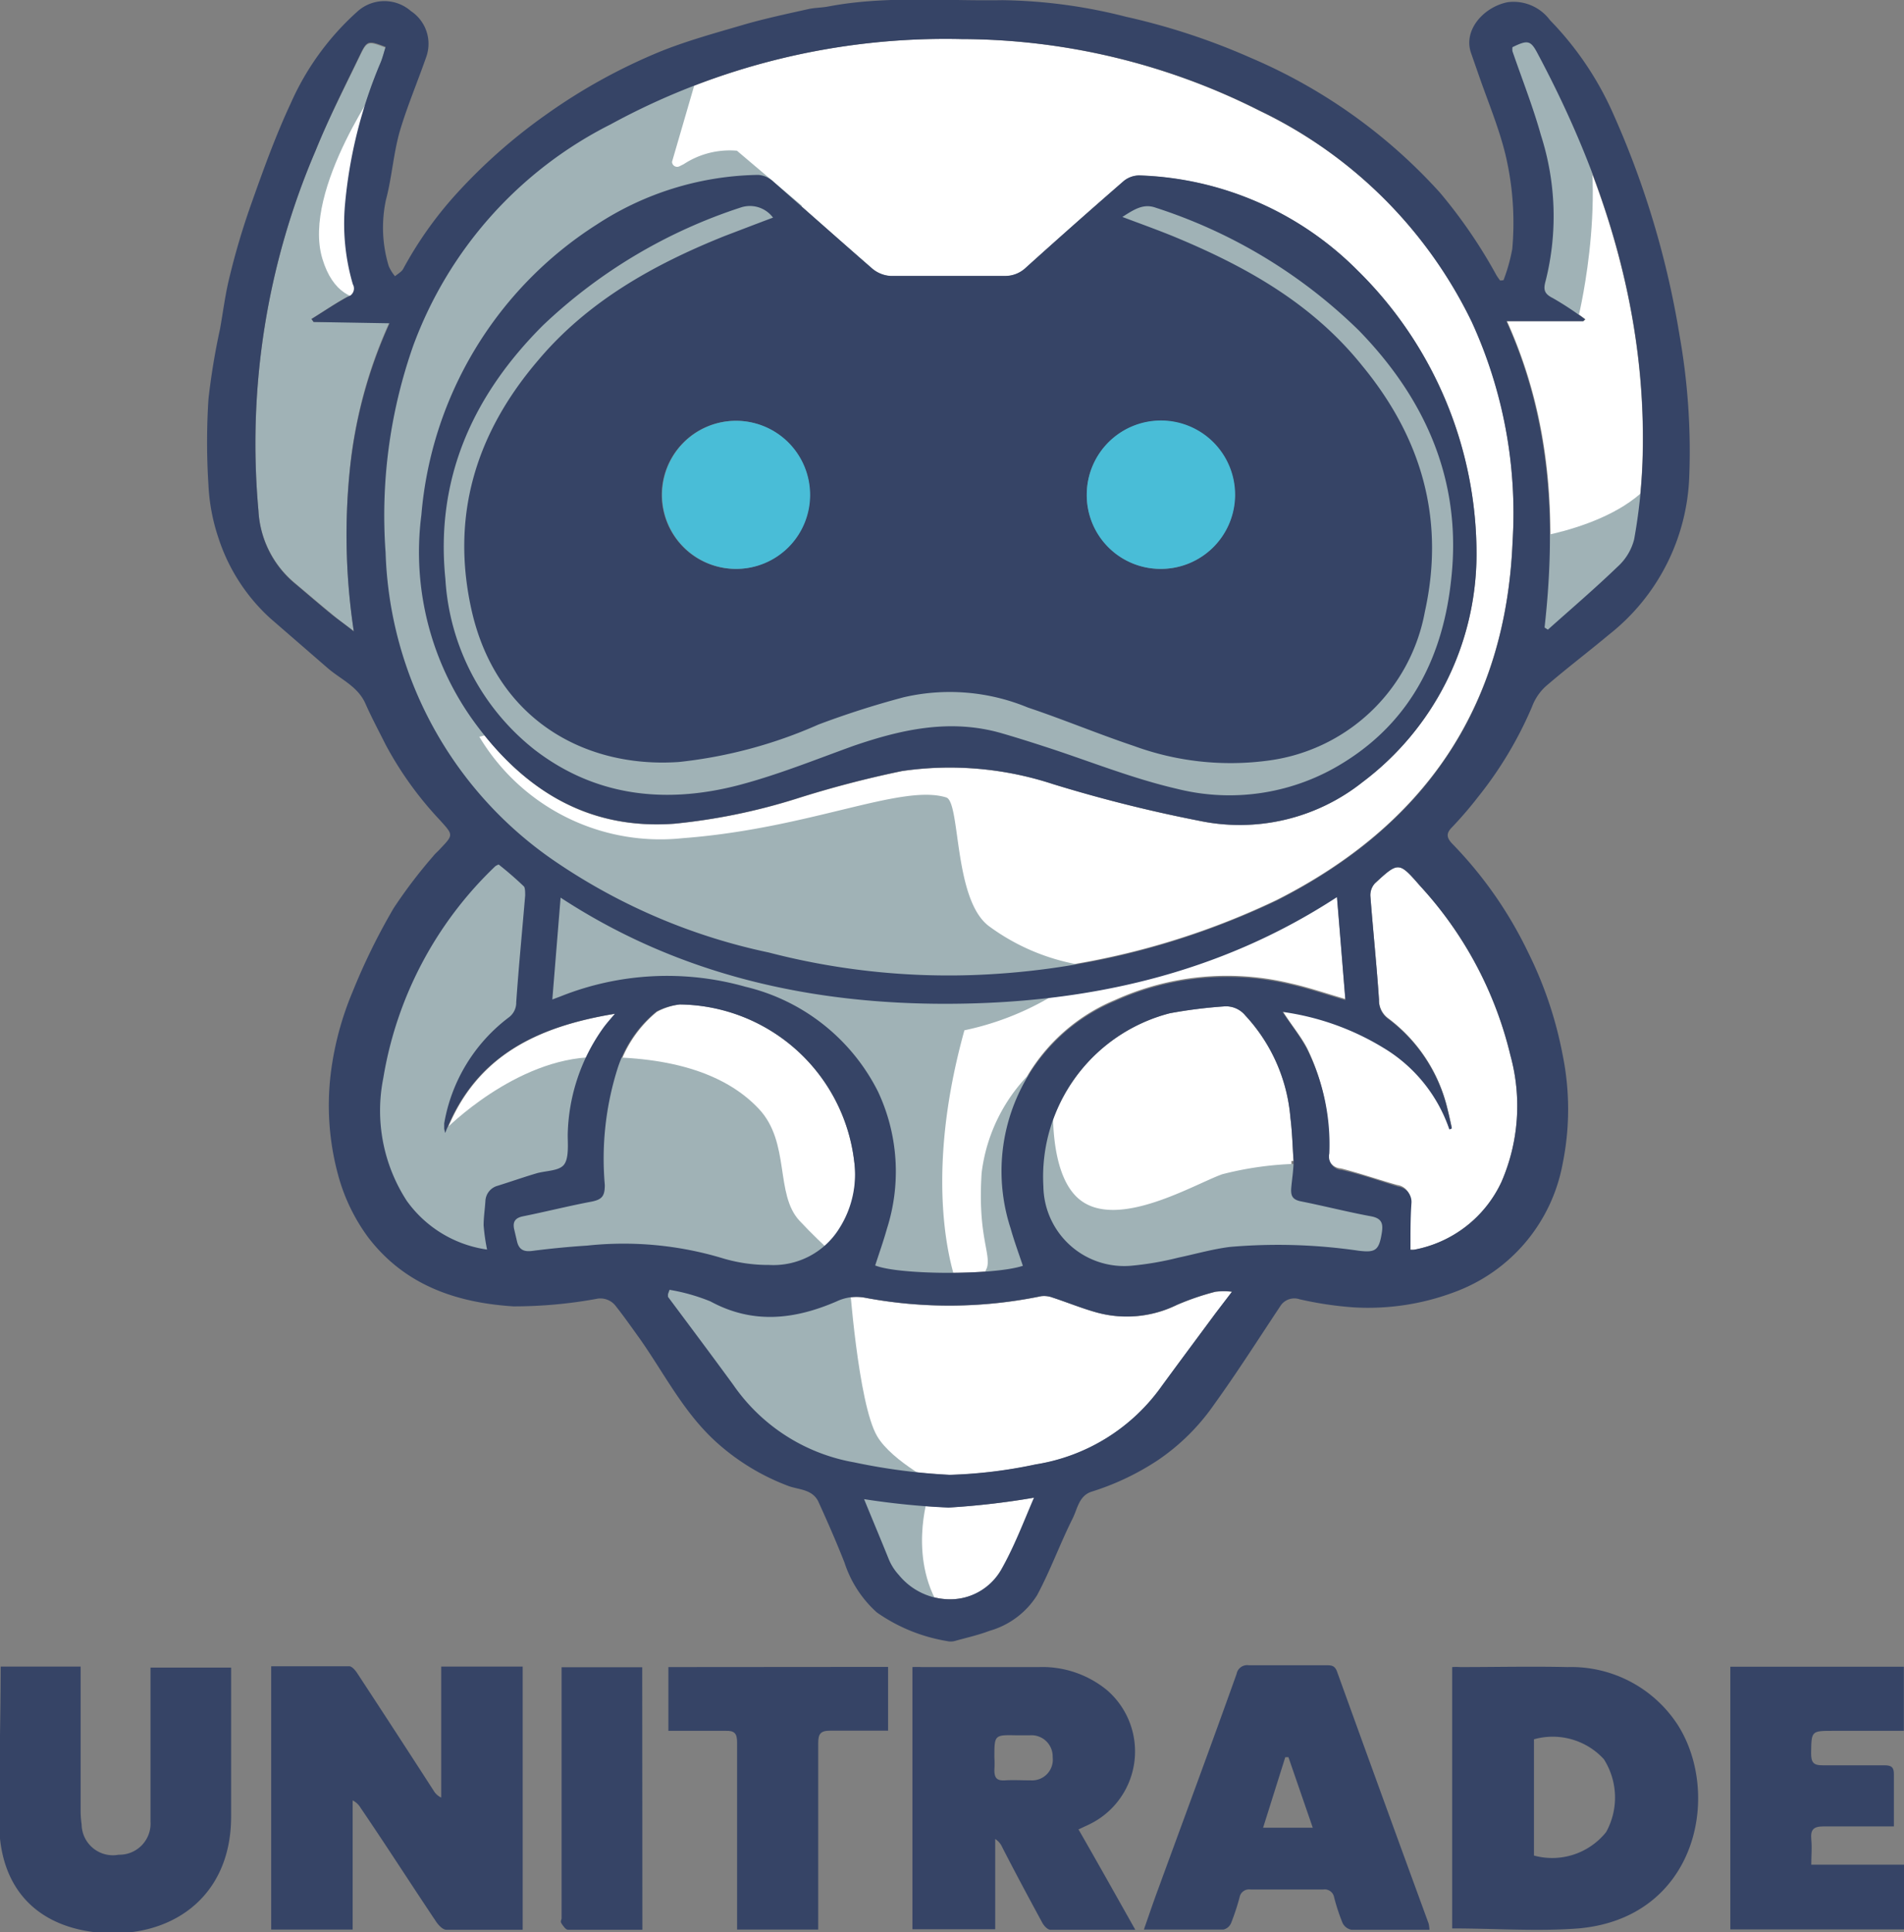 <svg id="b5fd0872-a61e-4271-9c6a-4fc702cb169c" data-name="Слой 1" xmlns="http://www.w3.org/2000/svg" viewBox="0 0 115 116.66">
  <rect x="0" y="0" width="115" height="116.66" fill="#808080" stroke="none"/>
  <defs>
    <style>
      .bca8c8c9-ac53-4a11-b7a5-3679161d00c5 {
        fill: #fff;
      }

      .b77595f8-e076-4061-aa2f-3587b50d3626 {
        fill: #a0b2b6;
      }

      .ed14bf44-4f41-43bf-a6fb-cd680e8e4558 {
        fill: #364466;
      }

      .b05b2399-60f3-4a1d-9b5d-133caeb3c770 {
        fill: #49bdd7;
      }
    </style>
  </defs>
  <g>
    <path class="bca8c8c9-ac53-4a11-b7a5-3679161d00c5" d="M69.5,14c.69-.47,1.26-.86,2-.59a31.23,31.23,0,0,1,12.27,7.41c4,4.15,6.19,9.08,5.59,14.94C88.9,40.44,87,44.38,82.9,46.92a13,13,0,0,1-10.09,1.62c-2.71-.63-5.31-1.69-8-2.55-.89-.29-1.78-.57-2.68-.83-3.07-.87-6-.26-8.91.78-2.3.83-4.57,1.75-6.93,2.37-4.39,1.14-8.63.7-12.32-2.14a14.2,14.2,0,0,1-5.39-10.32c-.6-6.05,1.65-11.07,5.87-15.28a31.46,31.46,0,0,1,12-7.13,1.74,1.74,0,0,1,1.89.63c-1,.37-2,.73-2.92,1.11-4.29,1.71-8.24,3.94-11.27,7.51-3.74,4.41-5.28,9.42-4,15.16,1.48,6.51,6.81,9.48,12.5,9.09a28.09,28.09,0,0,0,8.43-2.26A53.42,53.42,0,0,1,56.3,43a12.33,12.33,0,0,1,7.52.58c2.15.72,4.25,1.6,6.4,2.32a17,17,0,0,0,8,.9,11.08,11.08,0,0,0,9.58-9C89.06,32.22,87.6,27.3,84,23c-3-3.7-7-6-11.42-7.74C71.62,14.81,70.62,14.45,69.5,14Z" transform="translate(-1.71 -0.9)"/>
    <path class="b77595f8-e076-4061-aa2f-3587b50d3626" d="M34.09,42.92l2,2,4.4.68,8-.84L53.31,41l12.26-1.47,5.55,4.4L81,43.29l1.26-9S82,28,80.44,25.79a34.07,34.07,0,0,0-7.23-6.28c-.73-.32-5-2.62-5-2.62l-.2-2,1.78-2,1.36-.42,5.65,2,8.59,6.07,4.19,8.17L90,37l-2.88,7.18-5,4.08L76.7,49.54,70.46,49l-6.82-2.2-3.22-.51-5.26.32L51.7,47.86l-5.15,1.41-7.07.55-2.94-1.14L33.35,47l-3.1-2.63Z" transform="translate(-1.71 -0.9)"/>
    <path class="ed14bf44-4f41-43bf-a6fb-cd680e8e4558" d="M33.28,117.42c-1.58,0-3.1,0-4.62,0-.21,0-.47-.28-.61-.49-1.53-2.28-3-4.58-4.56-6.87a1.17,1.17,0,0,0-.48-.45v7.8H18.09V101.51c1.58,0,3.14,0,4.71,0,.17,0,.38.25.5.44q2.31,3.52,4.6,7.07a1.06,1.06,0,0,0,.46.42v-7.91h4.92Z" transform="translate(-1.71 -0.9)"/>
    <path class="ed14bf44-4f41-43bf-a6fb-cd680e8e4558" d="M89.42,117.34V101.56a3.87,3.87,0,0,1,.49,0c2.16,0,4.32-.05,6.48,0a7.67,7.67,0,0,1,6.66,3.5c2.66,4.19,1.14,11.65-6,12.28C94.58,117.53,92,117.34,89.42,117.34Zm4.94-4.4a4.17,4.17,0,0,0,4.36-1.42,4.31,4.31,0,0,0-.14-4.4,4.19,4.19,0,0,0-4.22-1.2Z" transform="translate(-1.71 -0.9)"/>
    <path class="ed14bf44-4f41-43bf-a6fb-cd680e8e4558" d="M66.85,111.36c1.15,2,2.27,4,3.43,6.06-1.79,0-3.46,0-5.13,0-.17,0-.39-.24-.49-.43-.82-1.51-1.62-3-2.42-4.56a1.11,1.11,0,0,0-.42-.49v5.45h-5V101.56a5.54,5.54,0,0,1,.56,0c2.36,0,4.71,0,7.07,0a6.15,6.15,0,0,1,4.13,1.4,4.89,4.89,0,0,1-1.19,8.15ZM61.77,107a6.77,6.77,0,0,1,0,.78c0,.5.17.65.65.62s1,0,1.56,0A1.25,1.25,0,0,0,65.29,107a1.28,1.28,0,0,0-1.39-1.32c-.26,0-.52,0-.78,0C61.77,105.65,61.77,105.65,61.77,107Z" transform="translate(-1.71 -0.9)"/>
    <path class="ed14bf44-4f41-43bf-a6fb-cd680e8e4558" d="M88.05,117.42c-1.63,0-3.17,0-4.72,0a.75.75,0,0,1-.53-.41,11.71,11.71,0,0,1-.51-1.55.58.58,0,0,0-.66-.47c-1.46,0-2.92,0-4.39,0a.58.58,0,0,0-.66.47,14,14,0,0,1-.51,1.55.67.67,0,0,1-.47.4c-1.56,0-3.13,0-4.8,0,.3-.86.57-1.66.86-2.44,1.58-4.32,3.18-8.63,4.74-13a.65.65,0,0,1,.74-.52c1.55,0,3.1,0,4.65,0,.33,0,.55,0,.69.42q2.74,7.59,5.52,15.18A2.41,2.41,0,0,1,88.05,117.42ZM79.53,107h-.19L78,111.26h3Z" transform="translate(-1.71 -0.9)"/>
    <path class="ed14bf44-4f41-43bf-a6fb-cd680e8e4558" d="M1.75,101.53H6.58c0,.25,0,.5,0,.76v7.85a5.61,5.61,0,0,0,.06.92,1.89,1.89,0,0,0,2.24,1.83,1.88,1.88,0,0,0,1.92-2c0-2.84,0-5.67,0-8.51v-.79h4.87c0,.2,0,.37,0,.54,0,2.81,0,5.63,0,8.45,0,5-3.78,7.45-8.13,7-3.58-.39-5.71-2.6-5.87-6.21C1.64,108.07,1.75,104.84,1.75,101.53Z" transform="translate(-1.71 -0.9)"/>
    <path class="ed14bf44-4f41-43bf-a6fb-cd680e8e4558" d="M106.22,101.54H116.7v3.87h-4.26c-1.34,0-1.32,0-1.34,1.36,0,.54.14.73.7.72,1.24,0,2.49,0,3.73,0,.42,0,.58.12.57.56,0,1,0,2,0,3.13-1.46,0-2.85,0-4.24,0-.63,0-.8.2-.75.78s0,.95,0,1.53h5.6v3.91H106.22Z" transform="translate(-1.71 -0.9)"/>
    <path class="ed14bf44-4f41-43bf-a6fb-cd680e8e4558" d="M55.35,101.55v3.85c-1.19,0-2.34,0-3.49,0-.59,0-.73.19-.73.75,0,3.49,0,7,0,10.47v.79h-4.9c0-.27,0-.52,0-.77,0-3.51,0-7,0-10.53,0-.54-.15-.72-.7-.7-1.13,0-2.26,0-3.45,0v-3.85Z" transform="translate(-1.71 -0.9)"/>
    <path class="ed14bf44-4f41-43bf-a6fb-cd680e8e4558" d="M40.51,117.42c-1.54,0-3,0-4.5,0-.13,0-.28-.22-.38-.37s0-.22,0-.33q0-7.23,0-14.46c0-.21,0-.43,0-.69h4.87Z" transform="translate(-1.71 -0.9)"/>
    <path class="bca8c8c9-ac53-4a11-b7a5-3679161d00c5" d="M59.78,3.26a40.1,40.1,0,0,1,18,4.33A27.37,27.37,0,0,1,90.61,20.32a27.73,27.73,0,0,1,2.46,13.25c-.41,10.07-5.37,17.18-14.25,21.67a46.37,46.37,0,0,1-18.5,4.5,43.19,43.19,0,0,1-12.19-1.37A36.06,36.06,0,0,1,35.37,53,23.44,23.44,0,0,1,25,34.27a30.88,30.88,0,0,1,1.68-12.5A24.39,24.39,0,0,1,38.59,8.41,42.24,42.24,0,0,1,59.78,3.26ZM90.89,34.44a24,24,0,0,0-7.18-17.2A19.47,19.47,0,0,0,70.52,11.5a1.51,1.51,0,0,0-.93.33q-3,2.6-5.93,5.25a1.81,1.81,0,0,1-1.29.49c-2.29,0-4.58,0-6.87,0a1.9,1.9,0,0,1-1.09-.43c-2-1.74-4-3.52-6-5.27a1.48,1.48,0,0,0-.9-.4,18.28,18.28,0,0,0-9.76,3A23.06,23.06,0,0,0,27.16,32a17.43,17.43,0,0,0,3.38,12.73c3,4,6.78,6.29,11.92,5.91a36.38,36.38,0,0,0,7.3-1.49,63.75,63.75,0,0,1,6.45-1.69,20,20,0,0,1,9.11.79,86,86,0,0,0,8.81,2.21A11.92,11.92,0,0,0,84,48.13,17.23,17.23,0,0,0,90.89,34.44Z" transform="translate(-1.71 -0.9)"/>
    <path class="bca8c8c9-ac53-4a11-b7a5-3679161d00c5" d="M42.15,78.78a11.62,11.62,0,0,1,2.46.7c2.56,1.4,5.08,1.11,7.62,0A2.82,2.82,0,0,1,54,79.27a27.4,27.4,0,0,0,10.6-.1,1.45,1.45,0,0,1,.68.08c.89.29,1.76.65,2.66.9a6.86,6.86,0,0,0,4.85-.45,15.74,15.74,0,0,1,2.34-.8,4.27,4.27,0,0,1,1,0l-1,1.31c-1.08,1.46-2.16,2.91-3.23,4.37a11.54,11.54,0,0,1-7.63,4.75,28.63,28.63,0,0,1-5.19.63,36.49,36.49,0,0,1-5.76-.75,11.23,11.23,0,0,1-7.31-4.68c-1.3-1.78-2.62-3.54-3.94-5.31a1,1,0,0,1,0-.18Z" transform="translate(-1.71 -0.9)"/>
    <path class="bca8c8c9-ac53-4a11-b7a5-3679161d00c5" d="M63.49,77.33c-1.72.58-7.46.56-9,0,.24-.74.5-1.47.71-2.22a11.35,11.35,0,0,0-.55-8.3,12.09,12.09,0,0,0-8-6.31,17.36,17.36,0,0,0-11.18.59l-.48.18.5-6.15c7.19,4.71,15.2,6.39,23.44,6.37S75.26,59.73,82.46,55c.18,2.14.34,4.16.51,6.22-1.17-.34-2.22-.7-3.29-.94a16.41,16.41,0,0,0-10.63,1,11.12,11.12,0,0,0-6.3,13.72C63,75.82,63.23,76.55,63.49,77.33Z" transform="translate(-1.71 -0.9)"/>
    <path class="bca8c8c9-ac53-4a11-b7a5-3679161d00c5" d="M42.77,61.55A10.73,10.73,0,0,1,53.3,71a6.08,6.08,0,0,1-.87,4.13,4.68,4.68,0,0,1-4.22,2.19,9.59,9.59,0,0,1-2.83-.41,20.71,20.71,0,0,0-8.16-.76c-1.11.07-2.22.18-3.32.32-.52.07-.8-.08-.92-.56l-.18-.77c-.09-.45.09-.67.55-.76,1.39-.28,2.77-.63,4.16-.89.61-.12.82-.33.77-1a18.07,18.07,0,0,1,.76-7A7.28,7.28,0,0,1,41.38,62,4,4,0,0,1,42.77,61.55Z" transform="translate(-1.71 -0.9)"/>
    <path class="bca8c8c9-ac53-4a11-b7a5-3679161d00c5" d="M79.71,71c0,.55,0,1.09,0,1.63s.09.71.59.81c1.41.28,2.81.64,4.22.9.65.12.75.44.66,1-.17,1-.37,1.2-1.4,1.08A33.66,33.66,0,0,0,76,76.19c-1,.13-2.08.44-3.13.65a18.53,18.53,0,0,1-2.76.48,4.88,4.88,0,0,1-5.38-4.77,10.2,10.2,0,0,1,7.64-10.47,29,29,0,0,1,3.24-.41,1.51,1.51,0,0,1,1.32.55,10.29,10.29,0,0,1,2.72,6.17c.11.86.13,1.74.19,2.61Z" transform="translate(-1.71 -0.9)"/>
    <path class="bca8c8c9-ac53-4a11-b7a5-3679161d00c5" d="M86.9,76.36c0-1,0-2,0-2.91a.93.93,0,0,0-.8-1c-1.14-.32-2.25-.71-3.4-1a.82.82,0,0,1-.76-1,12.86,12.86,0,0,0-1.29-6.28c-.4-.76-1-1.45-1.49-2.26a15.8,15.8,0,0,1,6.08,2.15,9.19,9.19,0,0,1,4,4.94L89.4,69c-.08-.37-.16-.74-.25-1.1a9.59,9.59,0,0,0-3.61-5.53A1.36,1.36,0,0,1,85,61.26c-.14-2.08-.36-4.17-.52-6.25a1.06,1.06,0,0,1,.27-.77c1.43-1.32,1.45-1.32,2.74.16a23,23,0,0,1,5.45,10.23,11.51,11.51,0,0,1-.54,7.63,7.29,7.29,0,0,1-5.28,4.1A1.61,1.61,0,0,1,86.9,76.36Z" transform="translate(-1.71 -0.9)"/>
    <path class="bca8c8c9-ac53-4a11-b7a5-3679161d00c5" d="M31.13,76.35a7.2,7.2,0,0,1-4.85-3A10,10,0,0,1,24.86,66,22.79,22.79,0,0,1,31.67,53.2a1.12,1.12,0,0,1,.2-.1c.49.42,1,.85,1.53,1.33.1.1.09.36.07.54-.18,2.15-.39,4.29-.54,6.44a1.11,1.11,0,0,1-.46.93,10.16,10.16,0,0,0-3.89,6.39c0,.11,0,.21,0,.32a2.64,2.64,0,0,0,.06.26c1.82-4.75,5.69-6.45,10.25-7.2-.23.27-.47.54-.68.82A11.47,11.47,0,0,0,36,69.41c0,.62.1,1.41-.22,1.81s-1.12.35-1.7.53c-.77.23-1.54.5-2.31.74a1,1,0,0,0-.73.89c0,.5-.12,1-.11,1.5A12.37,12.37,0,0,0,31.13,76.35Z" transform="translate(-1.71 -0.9)"/>
    <path class="bca8c8c9-ac53-4a11-b7a5-3679161d00c5" d="M95,38.79c.75-6.33.43-12.53-2.27-18.5h4.63l.11-.11a18.55,18.55,0,0,0-1.94-1.28c-.54-.27-.58-.53-.43-1.06a16,16,0,0,0-.29-8.78C94.29,7.34,93.63,5.68,93.05,4a1.09,1.09,0,0,1,0-.24c.92-.45,1.1-.42,1.52.38,4.09,7.71,6.65,15.83,6.34,24.67a33.35,33.35,0,0,1-.51,4.67,3.33,3.33,0,0,1-1,1.65c-1.36,1.31-2.8,2.54-4.21,3.8Z" transform="translate(-1.71 -0.9)"/>
    <path class="b77595f8-e076-4061-aa2f-3587b50d3626" d="M20.65,20.34h4.59a28.24,28.24,0,0,0-2.42,9.07A38.8,38.8,0,0,0,23.08,39c-.52-.39-.92-.67-1.3-1-.76-.62-1.5-1.26-2.25-1.89a6.12,6.12,0,0,1-2.21-4.4A44.84,44.84,0,0,1,20.77,10c.81-2,1.77-3.84,2.69-5.75.42-.87.49-.87,1.54-.47-.09.29-.17.6-.28.89a28.5,28.5,0,0,0-2.18,8.72A13,13,0,0,0,23,18.06a.52.52,0,0,1-.31.76c-.75.41-1.45.89-2.18,1.34Z" transform="translate(-1.71 -0.9)"/>
    <path class="bca8c8c9-ac53-4a11-b7a5-3679161d00c5" d="M53.9,91.42a46.55,46.55,0,0,0,5.17.5,46.65,46.65,0,0,0,5.17-.6c-.68,1.49-1.25,3-2,4.38a3.58,3.58,0,0,1-3,1.76A4,4,0,0,1,56,96a3.21,3.21,0,0,1-.66-1C54.86,93.83,54.39,92.62,53.9,91.42Z" transform="translate(-1.71 -0.9)"/>
    <path class="b77595f8-e076-4061-aa2f-3587b50d3626" d="M29.79,43.64a12.74,12.74,0,0,0,13.15,7.87c7.7-.58,13.2-3.3,15.92-2.46.88.27.42,6.23,2.62,7.8a12.89,12.89,0,0,0,9.43,2.36l-5.77,1.9a17.18,17.18,0,0,1-5.18,2c-2.78,10-.37,15.55-.37,15.55H57.08L53,77.44l.47-2.2,1.1-5.66-3-5.5-4.71-2.31-4.4-1.1s-5.34.79-5.5.79-3,.94-3,.94L34.77,59l-.11-4.67-3.24-3L27.7,47,25.39,44Z" transform="translate(-1.71 -0.9)"/>
    <path class="b77595f8-e076-4061-aa2f-3587b50d3626" d="M44.12,4.42,42.3,10.67a.31.31,0,0,0,.45.27l.26-.13A5.07,5.07,0,0,1,46.22,10l3.93,3.33-8.31,7.34L33.2,32l.15,6.92.79,2.67,1.57,2.51-8.64,2.2L23.77,36l.94-10.84,2.36-7.86,4.08-5,5.5-4.4Z" transform="translate(-1.71 -0.9)"/>
    <path class="ed14bf44-4f41-43bf-a6fb-cd680e8e4558" d="M90.89,34.44A17.23,17.23,0,0,1,84,48.13a11.92,11.92,0,0,1-9.89,2.32,86,86,0,0,1-8.81-2.21,20,20,0,0,0-9.11-.79,63.75,63.75,0,0,0-6.45,1.69,36.38,36.38,0,0,1-7.3,1.49c-5.14.38-9-2-11.92-5.91A17.43,17.43,0,0,1,27.16,32,23.06,23.06,0,0,1,37.75,14.46a18.28,18.28,0,0,1,9.76-3,1.48,1.48,0,0,1,.9.4c2,1.75,4,3.53,6,5.27a1.9,1.9,0,0,0,1.09.43c2.29,0,4.58,0,6.87,0a1.81,1.81,0,0,0,1.29-.49q2.94-2.65,5.93-5.25a1.51,1.51,0,0,1,.93-.33,19.47,19.47,0,0,1,13.19,5.74A24,24,0,0,1,90.89,34.44ZM69.5,14c1.12.42,2.12.78,3.1,1.18C77,17,81,19.25,84,23c3.58,4.35,5,9.27,3.77,14.84a11.08,11.08,0,0,1-9.58,9,17,17,0,0,1-8-.9c-2.15-.72-4.25-1.6-6.4-2.32A12.33,12.33,0,0,0,56.3,43a53.42,53.42,0,0,0-5.16,1.65,28.09,28.09,0,0,1-8.43,2.26c-5.69.39-11-2.58-12.5-9.09-1.31-5.74.23-10.75,4-15.16,3-3.57,7-5.8,11.27-7.51,1-.38,1.93-.74,2.92-1.11a1.74,1.74,0,0,0-1.89-.63,31.46,31.46,0,0,0-12,7.13C30.26,24.78,28,29.8,28.61,35.85A14.2,14.2,0,0,0,34,46.17c3.69,2.84,7.93,3.28,12.32,2.14,2.36-.62,4.63-1.54,6.93-2.37,2.91-1,5.84-1.65,8.91-.78.9.26,1.79.54,2.68.83,2.66.86,5.26,1.92,8,2.55A13,13,0,0,0,82.9,46.92c4.08-2.54,6-6.48,6.47-11.13C90,29.93,87.82,25,83.78,20.85a31.23,31.23,0,0,0-12.27-7.41C70.76,13.17,70.19,13.56,69.5,14ZM46.17,35.25a4.47,4.47,0,1,0-4.49-4.4A4.47,4.47,0,0,0,46.17,35.25Zm25.65,0a4.47,4.47,0,1,0-4.47-4.49A4.47,4.47,0,0,0,71.82,35.25Z" transform="translate(-1.71 -0.9)"/>
    <path class="b05b2399-60f3-4a1d-9b5d-133caeb3c770" d="M46.17,35.25a4.47,4.47,0,1,1,4.47-4.5A4.46,4.46,0,0,1,46.17,35.25Z" transform="translate(-1.71 -0.9)"/>
    <path class="b05b2399-60f3-4a1d-9b5d-133caeb3c770" d="M71.82,35.25a4.45,4.45,0,0,1-4.47-4.49,4.48,4.48,0,1,1,4.47,4.49Z" transform="translate(-1.71 -0.9)"/>
    <path class="bca8c8c9-ac53-4a11-b7a5-3679161d00c5" d="M24.92,5.47s-5,6.86-3.74,11.05,5.05,1.78,5.05,1.78l-2-.05-1.05-2.31L24,12.23l.32-3.57.57-2.09Z" transform="translate(-1.71 -0.9)"/>
    <path class="b77595f8-e076-4061-aa2f-3587b50d3626" d="M64.36,65.29A10.3,10.3,0,0,0,61,71.72c-.25,3.79.58,4.88.32,5.73a2.38,2.38,0,0,1-1.2,1.26h7.17l5.29.26,3.09-1.21,3.78-.2,4,.62,1.67-1.1.26-2.93-3-1.36-2.2-1.62a20.07,20.07,0,0,0-4.64.63c-1.61.56-6.19,3.32-8.53,1.6s-1.59-7.48-1.59-7.48Z" transform="translate(-1.71 -0.9)"/>
    <path class="b77595f8-e076-4061-aa2f-3587b50d3626" d="M53,78.06s.53,7.6,1.69,9.56c.9,1.54,3.81,3,3.81,3L51.11,90l-6.44-3.93-5.19-8.64-7.07.94-7.7-1.91-1.57-7.68.63-5,2.83-7.54,4.82-5L34,53.71l.47,2.67-.47,6-1.77,1.33L30,66.16l-1.13,2.17-.25.76s4.23-4.3,9-4.36,8,1.08,9.92,3.12S48.5,73,50,74.61s3,2.83,3,2.83Z" transform="translate(-1.71 -0.9)"/>
    <path class="b77595f8-e076-4061-aa2f-3587b50d3626" d="M57.79,91.18s-1.34,4,.94,7.15l-3.14-1-2.91-4.79L52,89.85Z" transform="translate(-1.71 -0.9)"/>
    <path class="b77595f8-e076-4061-aa2f-3587b50d3626" d="M97.07,19.93s2-8.25-.16-13.6L93.93,2l-2.28.47.47,2.67L94,11.83V18l1.18,1.49Z" transform="translate(-1.71 -0.9)"/>
    <path class="b77595f8-e076-4061-aa2f-3587b50d3626" d="M93.85,33.44s7.22-.86,8.48-5l-.2,4.71-3.88,4.93-3.77,2.72-.94-1.15Z" transform="translate(-1.71 -0.9)"/>
    <path class="ed14bf44-4f41-43bf-a6fb-cd680e8e4558" d="M92.52,17.82a10.41,10.41,0,0,0,.53-1.89,17.84,17.84,0,0,0-.41-5.69c-.38-1.56-1-3.06-1.54-4.59l-.53-1.52c-.52-1.42.78-2.83,2.22-3.1a2.74,2.74,0,0,1,2.54,1.09A19.21,19.21,0,0,1,99.16,7.8a54,54,0,0,1,4,13.39,40,40,0,0,1,.58,8.47,12.72,12.72,0,0,1-4.85,9.56c-1.27,1.06-2.59,2.06-3.84,3.14a3.19,3.19,0,0,0-.81,1.22A23.26,23.26,0,0,1,91,49a23.19,23.19,0,0,1-1.58,1.84c-.36.36-.36.62,0,1A24.7,24.7,0,0,1,94,58.39a23.91,23.91,0,0,1,2.09,6.19,16.49,16.49,0,0,1,0,6.6,10.23,10.23,0,0,1-6.51,7.73,14.8,14.8,0,0,1-6.11.93,21.33,21.33,0,0,1-3.27-.49,1,1,0,0,0-1.17.43c-1.33,2-2.6,4-4,5.94a13,13,0,0,1-3.36,3.33,15.73,15.73,0,0,1-4,1.91c-.8.24-.88,1.05-1.18,1.64-.76,1.52-1.34,3.13-2.14,4.62a5,5,0,0,1-2.87,2.15c-.68.26-1.41.42-2.12.62a1,1,0,0,1-.45,0,10.3,10.3,0,0,1-4.24-1.73,6.9,6.9,0,0,1-1.95-3c-.48-1.22-1-2.41-1.55-3.62-.34-.81-1.16-.78-1.8-1A13.62,13.62,0,0,1,45,88c-2-1.8-3.16-4.16-4.67-6.3-.47-.65-.93-1.31-1.43-1.94a1.16,1.16,0,0,0-1.18-.43,27.92,27.92,0,0,1-5,.45c-3.42-.22-6.54-1.26-8.76-4.15a11.29,11.29,0,0,1-1.83-3.79,16,16,0,0,1-.43-6.22,18.62,18.62,0,0,1,1.3-4.82,38.4,38.4,0,0,1,2.49-5.07,29.89,29.89,0,0,1,2.39-3.14c.12-.16.28-.28.41-.43.82-.86.8-.84,0-1.73A21.27,21.27,0,0,1,25,45.86c-.41-.82-.85-1.64-1.22-2.48-.47-1.05-1.5-1.46-2.29-2.15l-3.46-3a11.25,11.25,0,0,1-3.12-4.83,11.76,11.76,0,0,1-.61-3.22,40.54,40.54,0,0,1,0-5.17A41.21,41.21,0,0,1,15,20.76c.19-1.06.32-2.13.58-3.16a44.35,44.35,0,0,1,1.26-4.26c.74-2.09,1.49-4.19,2.43-6.2a16.25,16.25,0,0,1,4-5.52,2.43,2.43,0,0,1,3.26-.05,2.37,2.37,0,0,1,.91,2.81c-.52,1.49-1.16,3-1.59,4.47-.38,1.34-.47,2.77-.83,4.12a8,8,0,0,0,.17,4,2.47,2.47,0,0,0,.38.61c.17-.15.39-.26.49-.44a23,23,0,0,1,3.11-4.42,33.18,33.18,0,0,1,5.58-4.94A34.34,34.34,0,0,1,41.62,4c1.67-.67,3.42-1.14,5.15-1.65,1.24-.35,2.5-.62,3.76-.9.4-.09.81-.08,1.22-.16,3.48-.66,7-.32,10.51-.38a31.71,31.71,0,0,1,7.45,1,40.34,40.34,0,0,1,7.54,2.48,32.61,32.61,0,0,1,11.43,8.14,30.47,30.47,0,0,1,3.42,5,3.46,3.46,0,0,0,.22.31ZM59.78,3.26A42.24,42.24,0,0,0,38.59,8.41,24.39,24.39,0,0,0,26.67,21.77,30.88,30.88,0,0,0,25,34.27,23.44,23.44,0,0,0,35.37,53a36.06,36.06,0,0,0,12.76,5.41,43.19,43.19,0,0,0,12.19,1.37,46.37,46.37,0,0,0,18.5-4.5c8.88-4.49,13.84-11.6,14.25-21.67a27.73,27.73,0,0,0-2.46-13.25A27.37,27.37,0,0,0,77.82,7.59,40.1,40.1,0,0,0,59.78,3.26ZM42.15,78.78l-.09.25a1,1,0,0,0,0,.18c1.32,1.77,2.64,3.53,3.94,5.31a11.23,11.23,0,0,0,7.31,4.68,36.49,36.49,0,0,0,5.76.75,28.63,28.63,0,0,0,5.19-.63,11.54,11.54,0,0,0,7.63-4.75c1.07-1.46,2.15-2.91,3.23-4.37l1-1.31a4.27,4.27,0,0,0-1,0,15.74,15.74,0,0,0-2.34.8,6.86,6.86,0,0,1-4.85.45c-.9-.25-1.77-.61-2.66-.9a1.45,1.45,0,0,0-.68-.08,27.4,27.4,0,0,1-10.6.1,2.82,2.82,0,0,0-1.75.22c-2.54,1.1-5.06,1.39-7.62,0A11.62,11.62,0,0,0,42.15,78.78Zm21.34-1.45c-.26-.78-.53-1.51-.74-2.26a11.12,11.12,0,0,1,6.3-13.72,16.41,16.41,0,0,1,10.63-1c1.07.24,2.12.6,3.29.94-.17-2.06-.33-4.08-.51-6.22-7.2,4.7-15.21,6.41-23.45,6.44S42.76,59.81,35.57,55.1l-.5,6.15.48-.18a17.36,17.36,0,0,1,11.18-.59,12.09,12.09,0,0,1,8,6.31,11.35,11.35,0,0,1,.55,8.3c-.21.75-.47,1.48-.71,2.22C56,77.89,61.77,77.91,63.49,77.33ZM42.77,61.55a4,4,0,0,0-1.39.41A7.28,7.28,0,0,0,39,65.45a18.07,18.07,0,0,0-.76,7c0,.66-.16.87-.77,1-1.39.26-2.77.61-4.16.89-.46.09-.64.31-.55.76l.18.77c.12.48.4.63.92.56,1.1-.14,2.21-.25,3.32-.32a20.71,20.71,0,0,1,8.16.76,9.59,9.59,0,0,0,2.83.41,4.68,4.68,0,0,0,4.22-2.19A6.08,6.08,0,0,0,53.3,71,10.73,10.73,0,0,0,42.77,61.55ZM79.84,71h0c-.06-.87-.08-1.75-.19-2.61a10.29,10.29,0,0,0-2.72-6.17,1.51,1.51,0,0,0-1.32-.55,29,29,0,0,0-3.24.41,10.2,10.2,0,0,0-7.64,10.47,4.88,4.88,0,0,0,5.38,4.77,18.53,18.53,0,0,0,2.76-.48c1-.21,2.08-.52,3.13-.65a33.66,33.66,0,0,1,7.77.23c1,.12,1.23,0,1.4-1.08.09-.56,0-.88-.66-1-1.41-.26-2.81-.62-4.22-.9-.5-.1-.63-.32-.59-.81S79.84,71.54,79.84,71Zm7.06,5.36a1.61,1.61,0,0,0,.22,0,7.29,7.29,0,0,0,5.28-4.1,11.51,11.51,0,0,0,.54-7.63A23,23,0,0,0,87.49,54.4c-1.29-1.48-1.31-1.48-2.74-.16a1.06,1.06,0,0,0-.27.77c.16,2.08.38,4.17.52,6.25a1.36,1.36,0,0,0,.54,1.15,9.59,9.59,0,0,1,3.61,5.53c.09.36.17.73.25,1.1l-.15.06a9.19,9.19,0,0,0-4-4.94A15.8,15.8,0,0,0,79.17,62c.54.81,1.09,1.5,1.49,2.26A12.86,12.86,0,0,1,82,70.55a.82.82,0,0,0,.76,1c1.15.26,2.26.65,3.4,1a.93.93,0,0,1,.8,1C86.9,74.4,86.9,75.34,86.9,76.36Zm-55.77,0a12.37,12.37,0,0,1-.21-1.47c0-.5.08-1,.11-1.5a1,1,0,0,1,.73-.89c.77-.24,1.54-.51,2.31-.74.58-.18,1.39-.14,1.7-.53S36,70,36,69.41a11.47,11.47,0,0,1,2.17-6.48c.21-.28.45-.55.68-.82-4.56.75-8.43,2.45-10.25,7.2a2.64,2.64,0,0,1-.06-.26c0-.11,0-.21,0-.32a10.16,10.16,0,0,1,3.89-6.39,1.11,1.11,0,0,0,.46-.93c.15-2.15.36-4.29.54-6.44,0-.18,0-.44-.07-.54-.5-.48-1-.91-1.53-1.33a1.12,1.12,0,0,0-.2.1A22.79,22.79,0,0,0,24.86,66a10,10,0,0,0,1.42,7.41A7.2,7.2,0,0,0,31.13,76.35ZM95,38.79l.2.13c1.41-1.26,2.85-2.49,4.21-3.8a3.33,3.33,0,0,0,1-1.65,33.35,33.35,0,0,0,.51-4.67c.31-8.84-2.25-17-6.34-24.67-.42-.8-.6-.83-1.52-.38a1.09,1.09,0,0,0,0,.24c.58,1.69,1.24,3.35,1.72,5.07a16,16,0,0,1,.29,8.78c-.15.53-.11.79.43,1.06a18.55,18.55,0,0,1,1.94,1.28l-.11.11H92.69C95.39,26.26,95.71,32.46,95,38.79ZM20.65,20.34l-.12-.18c.73-.45,1.43-.93,2.18-1.34a.52.52,0,0,0,.31-.76,13,13,0,0,1-.48-4.72,28.5,28.5,0,0,1,2.18-8.72c.11-.29.19-.6.28-.89-1.05-.4-1.12-.4-1.54.47C22.54,6.11,21.58,8,20.77,10a44.84,44.84,0,0,0-3.45,21.74,6.12,6.12,0,0,0,2.21,4.4c.75.63,1.49,1.27,2.25,1.89.38.3.78.58,1.3,1a38.8,38.8,0,0,1-.26-9.54,28.24,28.24,0,0,1,2.42-9.07ZM53.9,91.42c.49,1.2,1,2.41,1.48,3.6A3.21,3.21,0,0,0,56,96a4,4,0,0,0,3.16,1.47,3.58,3.58,0,0,0,3-1.76c.79-1.38,1.36-2.89,2-4.38a46.65,46.65,0,0,1-5.17.6A46.55,46.55,0,0,1,53.9,91.42Z" transform="translate(-1.71 -0.9)"/>
  </g>
</svg>
